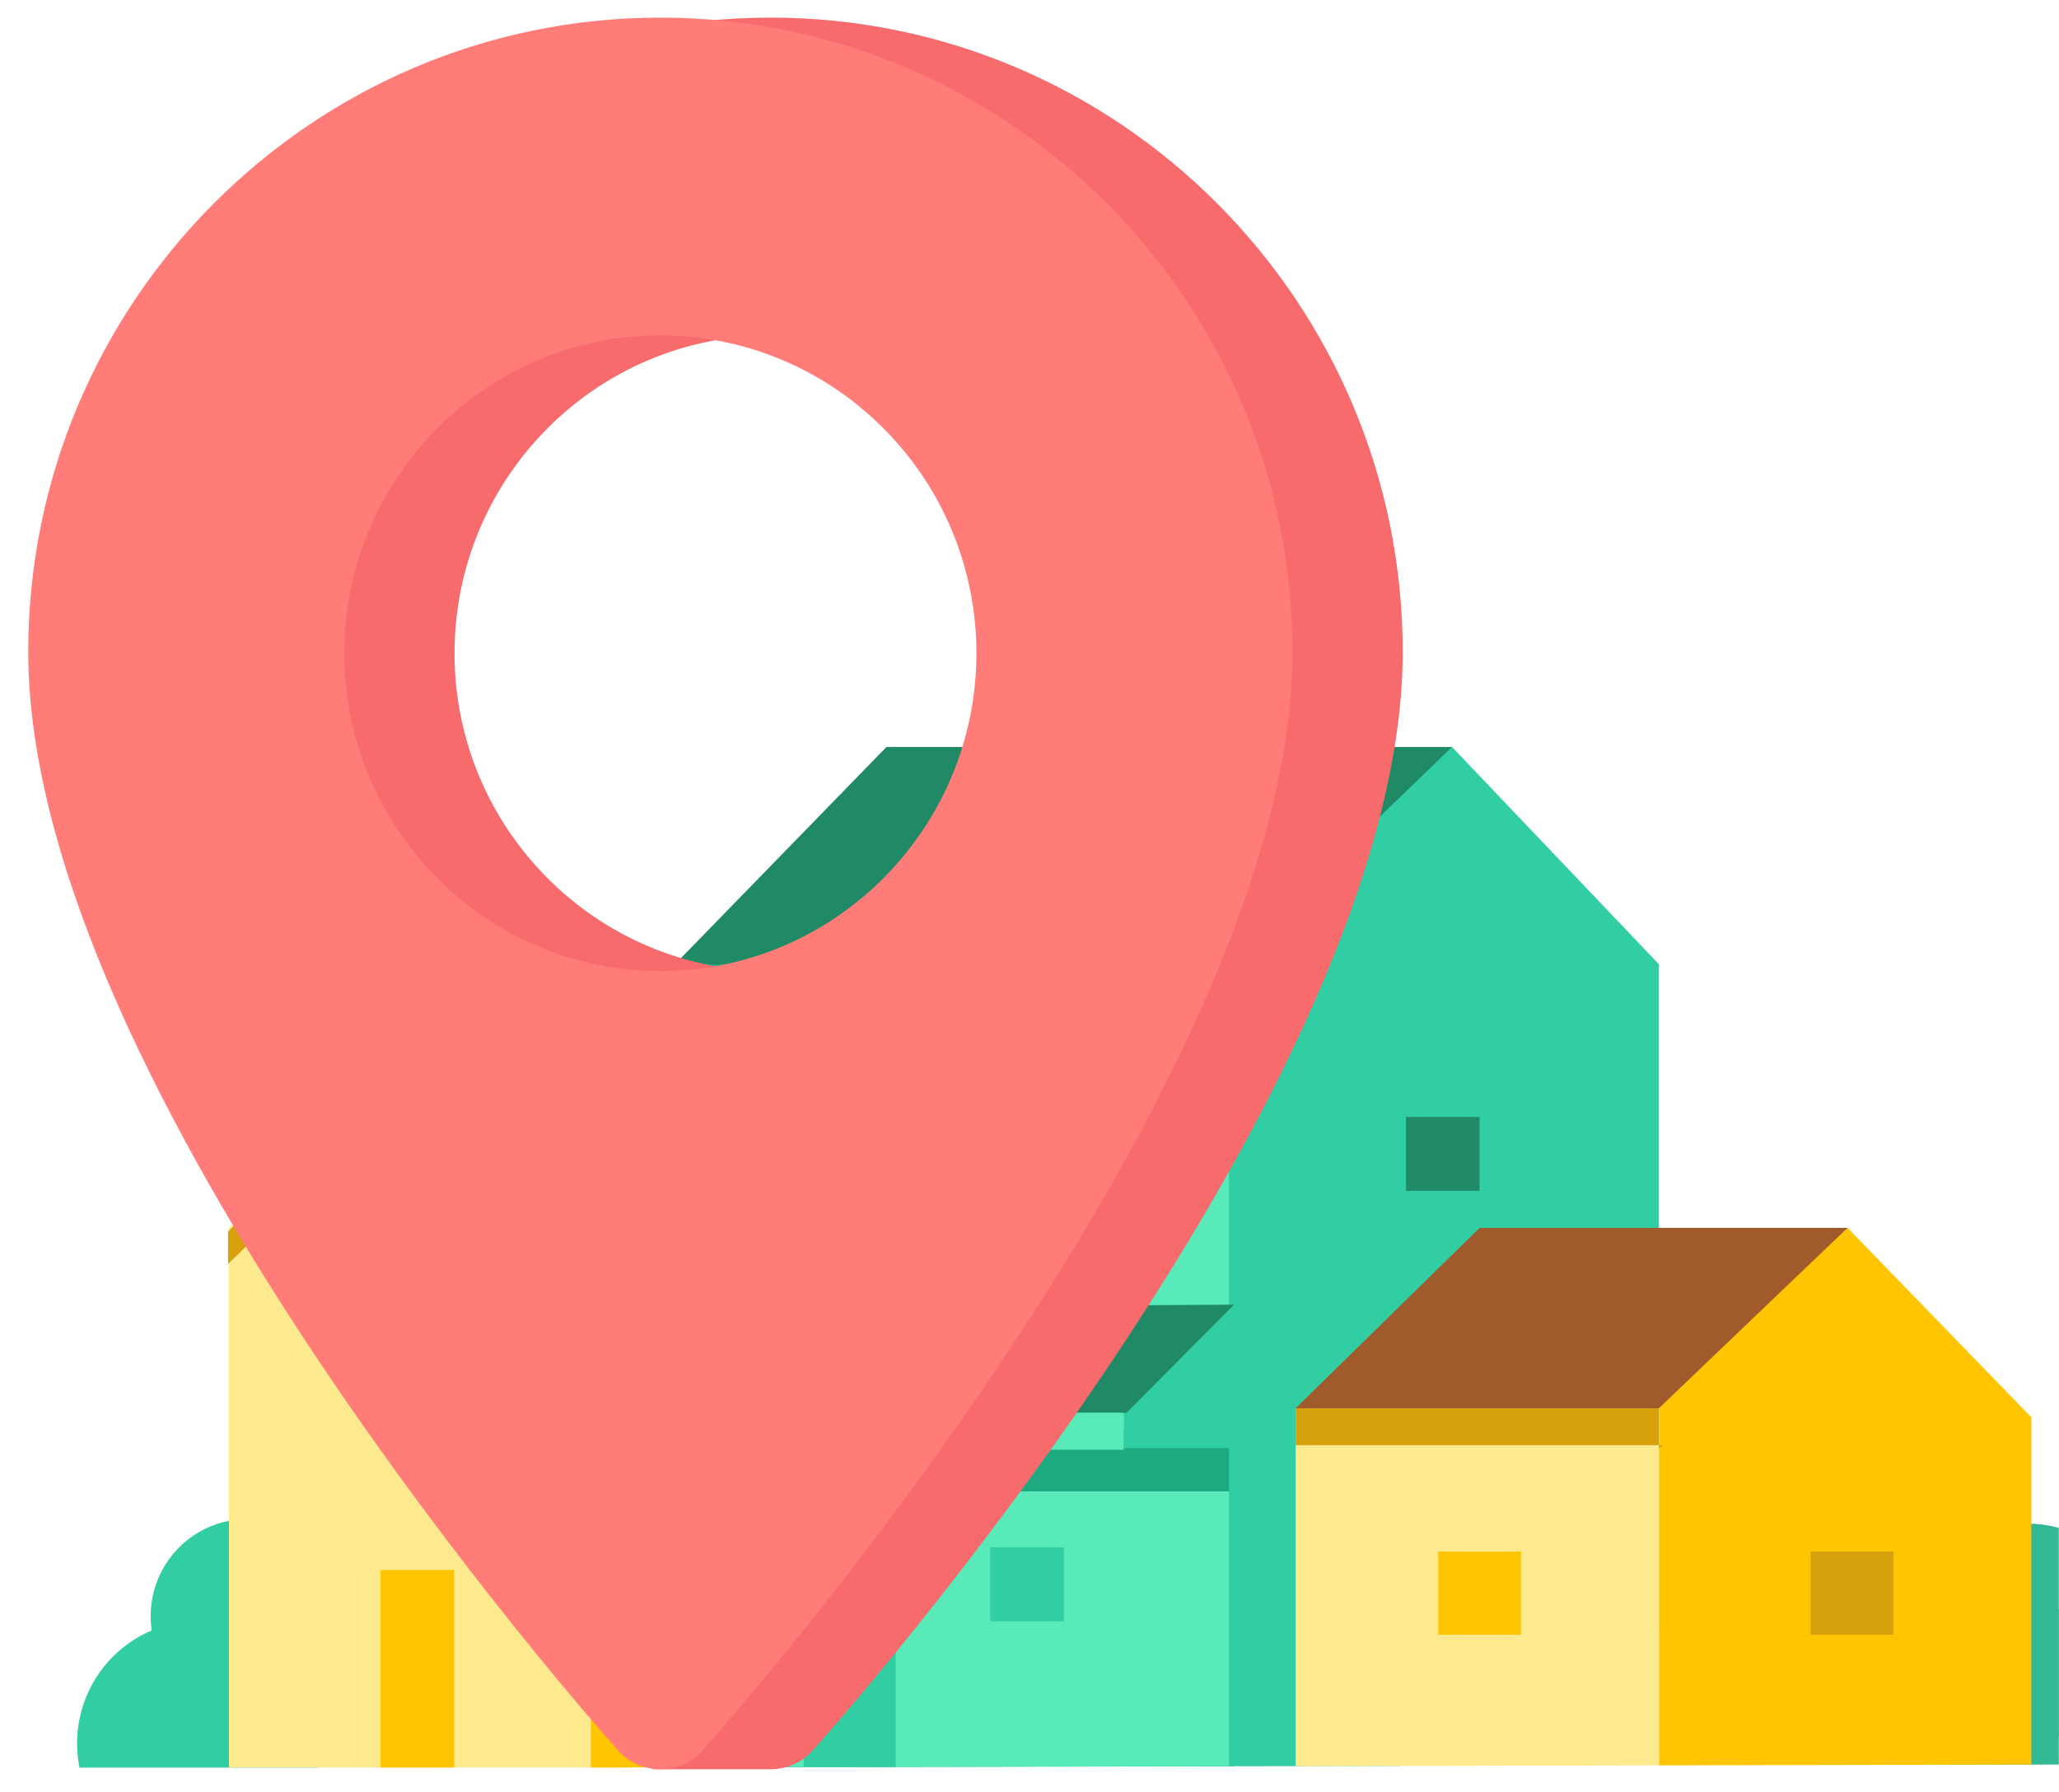<svg xmlns="http://www.w3.org/2000/svg" width="85" height="74" viewBox="0 0 85 74" fill="none">
  <g clip-path="url(#clip0_13_312)">
    <path fill-rule="evenodd" clip-rule="evenodd" d="M6.22 66.726C6.22 68.94 8.005 70.735 10.206 70.735C12.408 70.735 14.192 68.94 14.192 66.726C14.192 64.512 12.408 62.718 10.206 62.718C8.005 62.718 6.22 64.512 6.22 66.726Z" fill="#31CEA3"/>
    <path fill-rule="evenodd" clip-rule="evenodd" d="M3.182 71.981C3.182 72.322 3.215 72.655 3.282 72.978H13.14C13.207 72.655 13.241 72.322 13.241 71.981C13.241 71.205 13.068 70.467 12.758 69.811C12.534 69.338 12.239 68.905 11.884 68.526C11.241 67.83 10.397 67.318 9.451 67.077C9.053 66.976 8.637 66.921 8.21 66.921C7.521 66.921 6.863 67.062 6.262 67.315C5.215 67.757 4.347 68.548 3.804 69.539C3.409 70.262 3.182 71.096 3.182 71.981Z" fill="#31CEA3"/>
    <path fill-rule="evenodd" clip-rule="evenodd" d="M9.45 50.689V72.974H24.391L24.825 72.971L27.862 72.965V49.164L24.47 45.752L21.787 43.055L16.001 44.22L9.45 50.689Z" fill="#FDE98E"/>
    <path fill-rule="evenodd" clip-rule="evenodd" d="M24.391 51.307V72.973L24.825 72.969L27.862 72.963L31.479 72.957C31.376 71.709 31.489 51.762 31.489 51.762L27.862 51.53L24.825 51.335L24.391 51.307Z" fill="#FFC501"/>
    <path fill-rule="evenodd" clip-rule="evenodd" d="M24.826 48.59V72.97L27.864 72.964L31.481 72.958H31.851V48.59H24.826Z" fill="#FFC501"/>
    <path fill-rule="evenodd" clip-rule="evenodd" d="M24.392 51.922L32.555 52.016C32.555 50.45 26.486 49.166 26.486 49.166L20.341 42.987H17.233L9.415 50.849V52.183L17.234 44.625L24.392 51.922Z" fill="#D6A10D"/>
    <path fill-rule="evenodd" clip-rule="evenodd" d="M17.232 43.055L24.635 50.69H29.381V43.055H17.232Z" fill="#A05A2B"/>
    <path fill-rule="evenodd" clip-rule="evenodd" d="M18.751 72.973H15.713V64.816H18.751V72.973Z" fill="#FFC501"/>
    <path fill-rule="evenodd" clip-rule="evenodd" d="M27.863 39.814V41.721V72.967L31.48 72.961H31.851L33.177 72.958L36.975 72.949L50.736 72.922H50.945V38.096L50.736 38.111L32.882 39.441L29.678 39.679L27.863 39.814Z" fill="#1EAA80"/>
    <path fill-rule="evenodd" clip-rule="evenodd" d="M27.863 41.718V72.964L31.48 72.958H31.85L33.176 72.955L36.975 72.946L50.736 72.918H50.867V41.718H27.863Z" fill="#59EAB9"/>
    <path fill-rule="evenodd" clip-rule="evenodd" d="M51.247 61.571H27.862V59.09H51.247V61.571Z" fill="#1EAA80"/>
    <path fill-rule="evenodd" clip-rule="evenodd" d="M79.303 67.395C79.303 69.873 81.301 71.881 83.764 71.881C86.228 71.881 88.225 69.873 88.225 67.395C88.225 64.918 86.228 62.909 83.764 62.909C81.301 62.909 79.303 64.918 79.303 67.395Z" fill="#33B895"/>
    <path fill-rule="evenodd" clip-rule="evenodd" d="M79.304 70.751C79.304 71.516 79.495 72.234 79.832 72.862L83.858 72.853L85.272 72.85L87.706 72.847C88.037 72.221 88.225 71.51 88.225 70.751C88.225 70.156 88.11 69.591 87.9 69.072C87.764 68.731 87.585 68.41 87.372 68.117C86.58 67.019 85.306 66.296 83.858 66.268C83.828 66.265 83.795 66.265 83.764 66.265C81.892 66.265 80.287 67.425 79.629 69.072C79.419 69.591 79.304 70.156 79.304 70.751Z" fill="#33B895"/>
    <path fill-rule="evenodd" clip-rule="evenodd" d="M18.751 58.33H15.713V55.276H18.751V58.33Z" fill="#A18DFC"/>
    <path fill-rule="evenodd" clip-rule="evenodd" d="M50.737 35.325V72.919H50.946L53.489 72.916L57.77 72.907H57.773C61.062 71.29 68.485 67.393 68.485 67.393V39.811L59.943 30.84L50.737 35.325Z" fill="#31CEA3"/>
    <path fill-rule="evenodd" clip-rule="evenodd" d="M68.484 56.227V72.884L79.832 72.86L83.859 72.851V58.515L76.267 50.688L68.484 56.227Z" fill="#FFC501"/>
    <path fill-rule="evenodd" clip-rule="evenodd" d="M53.489 58.136V72.918L57.77 72.908H57.773L68.485 72.887V56.229L53.489 58.136Z" fill="#FDE98E"/>
    <path fill-rule="evenodd" clip-rule="evenodd" d="M68.484 56.229V59.785L68.672 59.665H53.488V58.138L68.484 56.229Z" fill="#D6A10D"/>
    <path fill-rule="evenodd" clip-rule="evenodd" d="M62.789 67.491H59.372V64.055H62.789V67.491Z" fill="#FFC501"/>
    <path fill-rule="evenodd" clip-rule="evenodd" d="M78.164 67.491H74.747V64.055H78.164V67.491Z" fill="#D6A10D"/>
    <path fill-rule="evenodd" clip-rule="evenodd" d="M44.377 49.167H41.34V46.113H44.377V49.167Z" fill="#31CEA3"/>
    <path fill-rule="evenodd" clip-rule="evenodd" d="M43.919 66.936H40.882V63.881H43.919V66.936Z" fill="#31CEA3"/>
    <path fill-rule="evenodd" clip-rule="evenodd" d="M36.974 49.167H33.937V46.113H36.974V49.167Z" fill="#31CEA3"/>
    <path fill-rule="evenodd" clip-rule="evenodd" d="M61.08 49.167H58.043V46.113H61.08V49.167Z" fill="#208966"/>
    <path fill-rule="evenodd" clip-rule="evenodd" d="M50.944 53.784V59.783H46.388V58.137L50.944 53.784Z" fill="#31CEA3"/>
    <path fill-rule="evenodd" clip-rule="evenodd" d="M33.176 64.055V72.959L36.975 72.95V64.055H33.176Z" fill="#31CEA3"/>
    <path fill-rule="evenodd" clip-rule="evenodd" d="M53.489 58.139H68.484L76.267 50.695H61.081L53.489 58.139Z" fill="#A05A2B"/>
    <path fill-rule="evenodd" clip-rule="evenodd" d="M50.642 39.811L59.943 30.84H36.595L27.863 39.811H50.642Z" fill="#208966"/>
    <path fill-rule="evenodd" clip-rule="evenodd" d="M28.166 53.864C28.166 54.018 50.944 53.864 50.944 53.864L46.502 58.332H23.42L28.166 53.864Z" fill="#208966"/>
    <path fill-rule="evenodd" clip-rule="evenodd" d="M46.389 59.855H23.421V58.328H46.389V59.855Z" fill="#59EAB9"/>
    <path fill-rule="evenodd" clip-rule="evenodd" d="M31.811 40.09C39.006 40.09 44.859 34.204 44.859 26.969C44.859 19.734 39.006 13.848 31.811 13.848C24.617 13.848 18.764 19.734 18.764 26.969C18.764 34.204 24.617 40.09 31.811 40.09ZM31.812 0.727C46.201 0.727 57.907 12.476 57.907 26.918C57.907 44.84 34.554 71.152 33.56 72.263C33.093 72.785 32.452 73.046 31.811 73.045C31.17 73.045 27.688 73.045 26.99 73.045C26.442 73.045 29.163 71.252 28.034 69.906C22.153 62.894 5.716 41.954 5.716 26.918C5.717 12.476 17.423 0.727 31.812 0.727Z" fill="#F76B6D"/>
    <path fill-rule="evenodd" clip-rule="evenodd" d="M27.261 40.09C34.456 40.09 40.309 34.204 40.309 26.969C40.309 19.734 34.456 13.848 27.261 13.848C20.067 13.848 14.214 19.734 14.214 26.969C14.214 34.204 20.067 40.09 27.261 40.09ZM27.261 0.727C41.651 0.727 53.357 12.476 53.357 26.918C53.357 44.84 30.004 71.152 29.01 72.263C28.076 73.307 26.445 73.305 25.513 72.263C24.519 71.152 1.166 44.84 1.166 26.918C1.166 12.476 12.872 0.727 27.261 0.727Z" fill="#FF7C78"/>
  </g>
  <defs>
    <clipPath id="clip0_13_312">
      <rect width="84" height="72.906" fill="white" transform="translate(0.99 0.547)"/>
    </clipPath>
  </defs>
</svg>